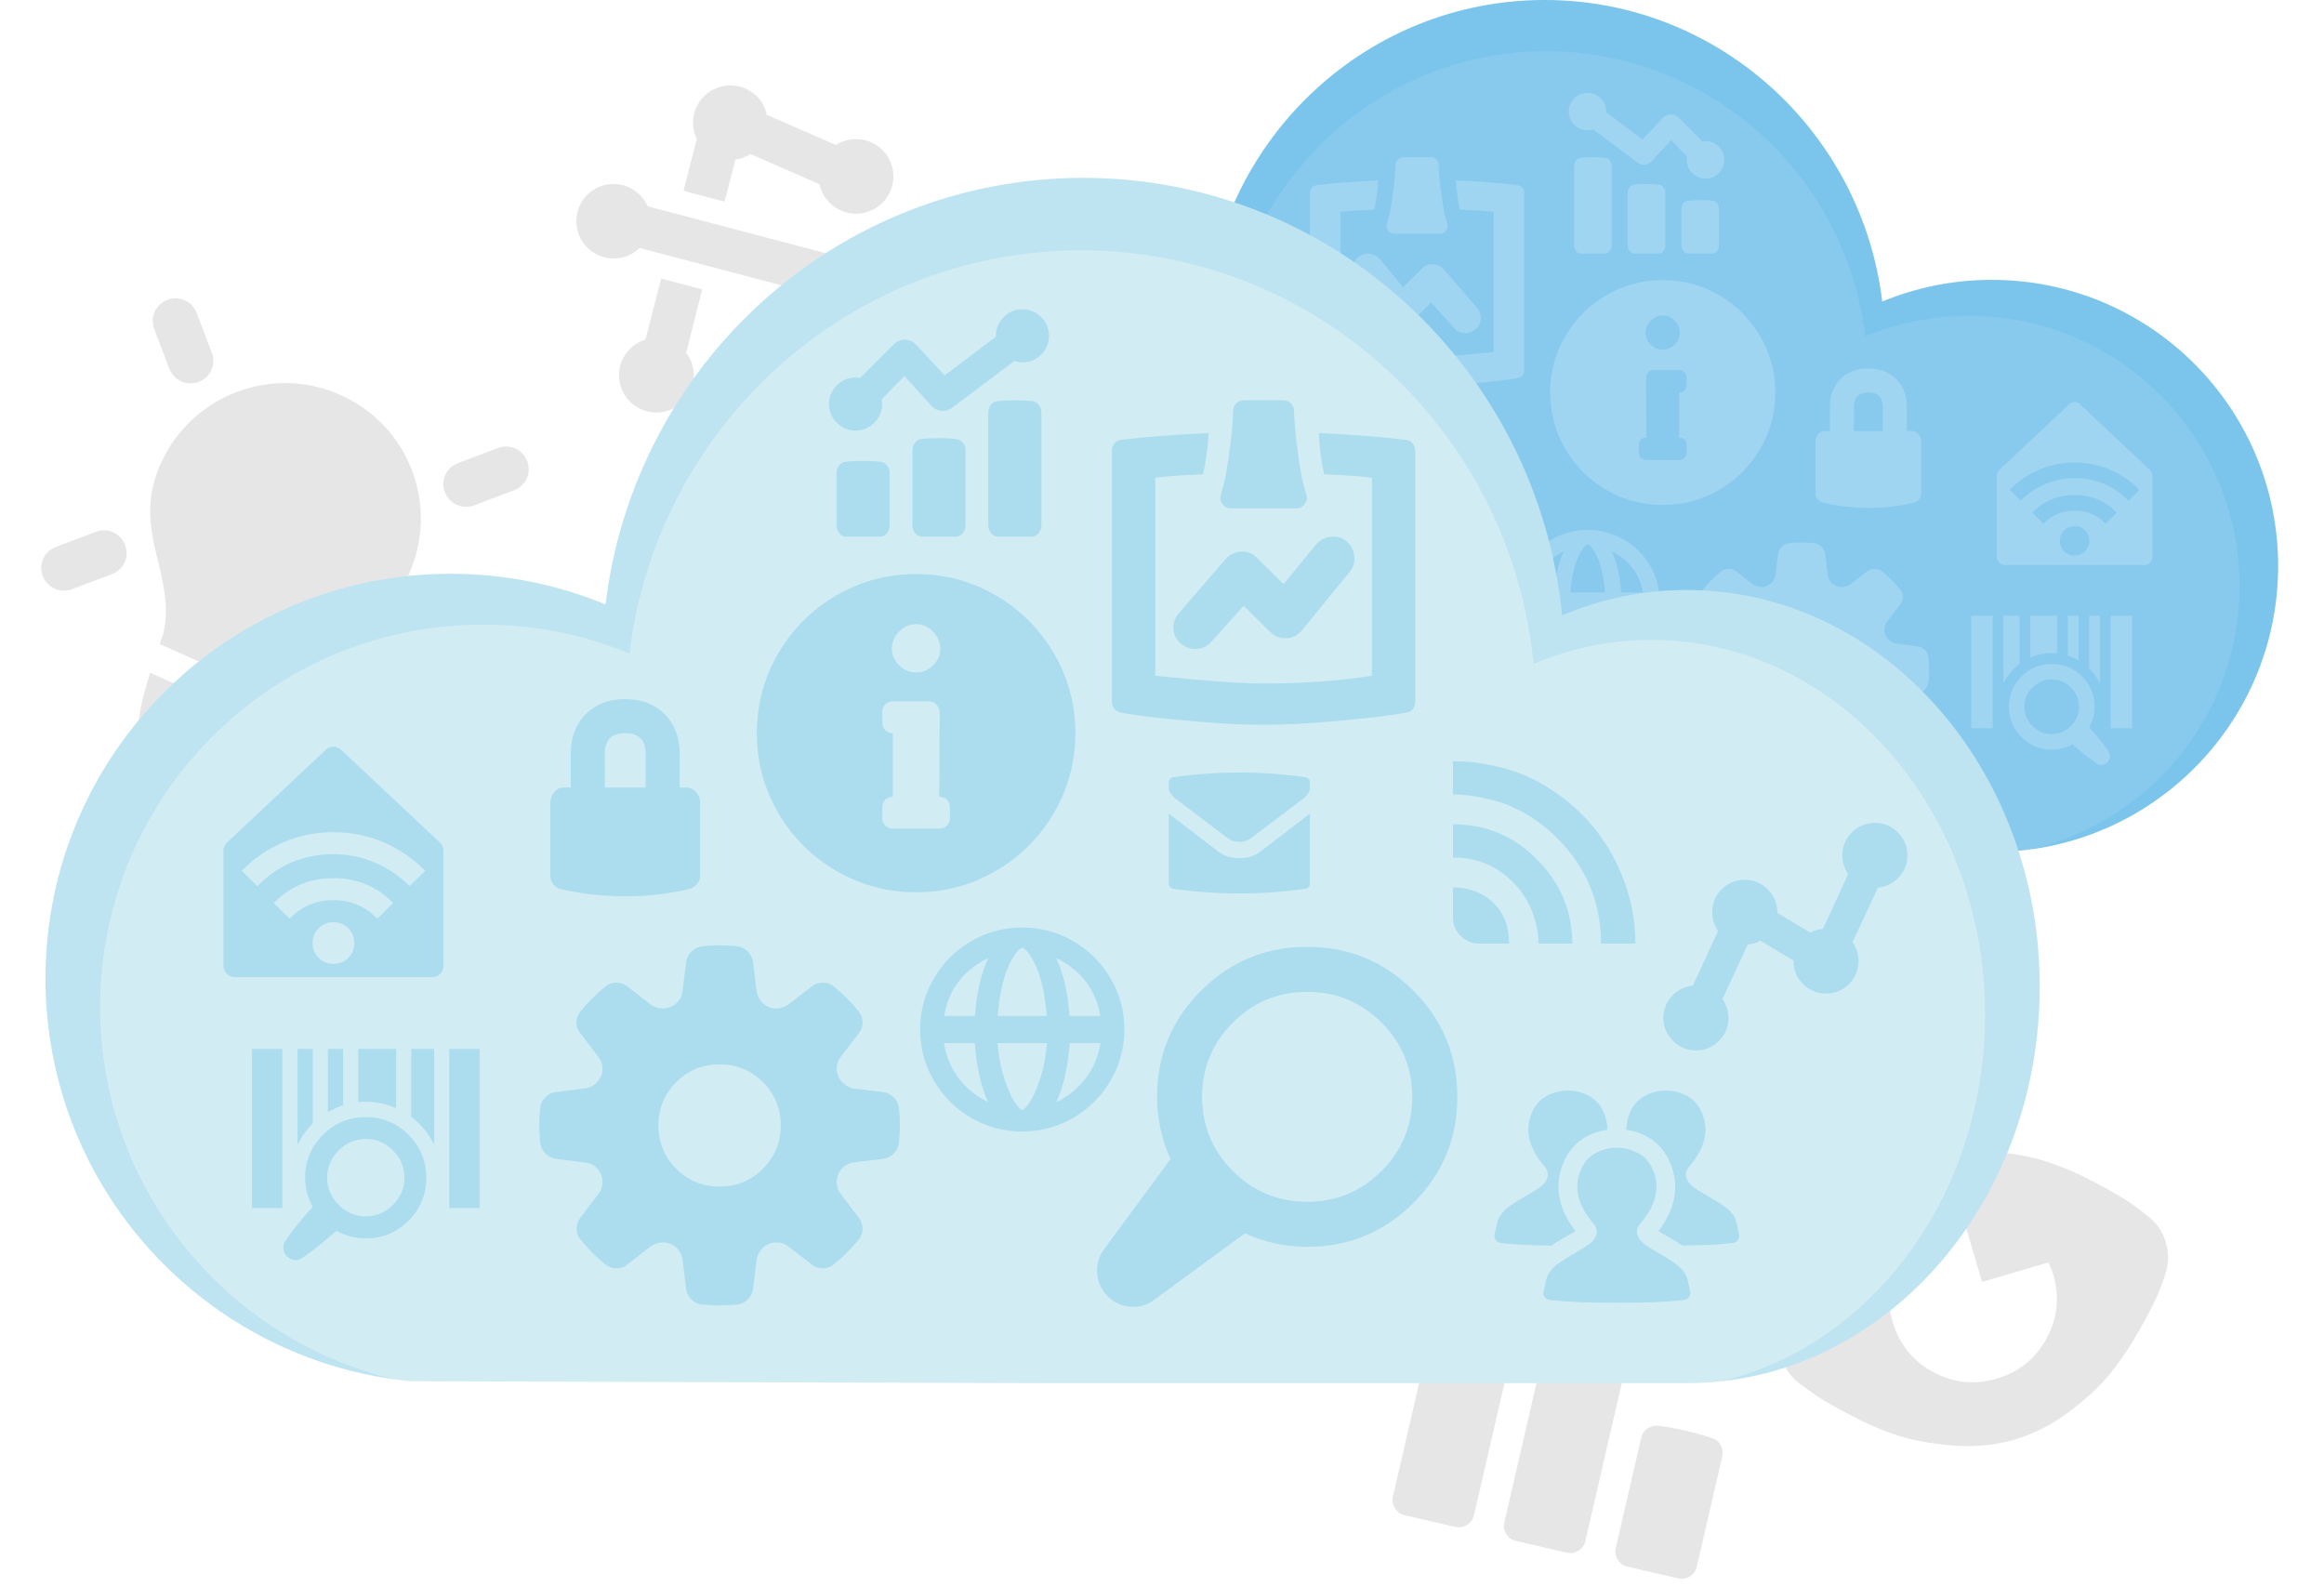 <svg xmlns="http://www.w3.org/2000/svg" width="932" height="636" viewBox="0 0 932 636">
  <defs>
    <filter id="a" width="200%" height="200%" x="-50%" y="-50%" filterUnits="objectBoundingBox">
      <feOffset in="SourceAlpha" result="shadowOffsetOuter1"/>
      <feGaussianBlur stdDeviation="4" in="shadowOffsetOuter1" result="shadowBlurOuter1"/>
      <feColorMatrix values="0 0 0 0 0 0 0 0 0 0 0 0 0 0 0 0 0 0 0.2 0" in="shadowBlurOuter1" result="shadowMatrixOuter1"/>
      <feMerge>
        <feMergeNode in="shadowMatrixOuter1"/>
        <feMergeNode in="SourceGraphic"/>
      </feMerge>
    </filter>
    <filter id="b" width="200%" height="200%" x="-50%" y="-50%" filterUnits="objectBoundingBox">
      <feOffset in="SourceAlpha" result="shadowOffsetOuter1"/>
      <feGaussianBlur stdDeviation="4" in="shadowOffsetOuter1" result="shadowBlurOuter1"/>
      <feColorMatrix values="0 0 0 0 0 0 0 0 0 0 0 0 0 0 0 0 0 0 0.2 0" in="shadowBlurOuter1" result="shadowMatrixOuter1"/>
      <feMerge>
        <feMergeNode in="shadowMatrixOuter1"/>
        <feMergeNode in="SourceGraphic"/>
      </feMerge>
    </filter>
  </defs>
  <g fill="none" fill-rule="evenodd" transform="translate(16)">
    <g fill="#000000" opacity=".1" transform="translate(.528 34.234)">
      <path d="M257.594,42.31 L262.915,21.449 C262.536,20.583 262.193,19.847 261.942,18.947 C259.732,10.97 264.394,2.756 272.387,0.548 C280.381,-1.659 288.611,2.995 290.824,10.972 C290.895,11.229 290.835,11.523 290.907,11.78 L318.7,23.913 C320.013,23.135 321.23,22.523 322.778,22.096 C330.771,19.888 339.002,24.542 341.212,32.517 C343.424,40.497 338.76,48.708 330.767,50.916 C322.773,53.124 314.545,48.469 312.333,40.492 C312.261,40.235 312.19,39.978 312.247,39.687 L284.454,27.551 C283.143,28.329 281.798,28.978 280.379,29.368 C279.732,29.547 279.052,29.598 278.41,29.775 L274.059,46.627 L257.594,42.31 Z M232.279,120.219 C230.103,112.37 234.544,104.356 242.338,101.926 L248.606,77.48 L265.072,81.799 L258.668,107.252 C259.774,108.749 260.661,110.442 261.16,112.244 C263.373,120.221 258.709,128.435 250.715,130.64 C242.722,132.848 234.491,128.194 232.279,120.219 L232.279,120.219 Z M325.717,87.77 L239.925,65.195 C238.184,66.921 236.043,68.206 233.592,68.883 C225.598,71.088 217.368,66.437 215.156,58.459 C212.946,50.482 217.607,42.268 225.603,40.061 C232.822,38.066 240.252,41.835 243.209,48.497 L329,71.072 C330.741,69.347 332.882,68.061 335.334,67.384 C343.327,65.179 351.558,69.831 353.768,77.808 C355.98,85.785 351.316,93.999 343.323,96.207 C336.104,98.199 328.674,94.433 325.717,87.77 L325.717,87.77 Z"/>
      <path d="M625.683,471.321 C627.333,471.408 628.701,472.06 629.787,473.276 C630.872,474.492 631.415,475.925 631.415,477.575 L631.415,581.279 C631.415,583.016 630.807,584.492 629.591,585.708 C628.375,586.924 626.899,587.532 625.162,587.532 L604.318,587.532 C602.581,587.532 601.105,586.924 599.889,585.708 C598.673,584.492 598.065,583.016 598.065,581.279 L598.065,477.575 C598.065,475.925 598.608,474.513 599.694,473.341 C600.779,472.168 602.104,471.495 603.667,471.321 C606.88,470.974 610.571,470.8 614.74,470.8 C618.822,470.8 622.47,470.974 625.683,471.321 L625.683,471.321 Z M579.827,500.504 C581.477,500.591 582.845,501.243 583.931,502.459 C585.016,503.675 585.559,505.108 585.559,506.758 L585.559,581.279 C585.559,583.016 584.951,584.492 583.735,585.708 C582.52,586.924 581.043,587.532 579.306,587.532 L558.463,587.532 C556.726,587.532 555.249,586.924 554.033,585.708 C552.818,584.492 552.21,583.016 552.21,581.279 L552.21,506.758 C552.21,505.108 552.752,503.696 553.838,502.524 C554.924,501.351 556.248,500.678 557.811,500.504 C561.025,500.157 564.716,499.983 568.884,499.983 C572.966,499.983 576.614,500.157 579.827,500.504 L579.827,500.504 Z M671.539,529.687 C673.189,529.774 674.557,530.426 675.642,531.642 C676.728,532.858 677.271,534.291 677.271,535.941 L677.271,581.279 C677.271,583.016 676.663,584.492 675.447,585.708 C674.231,586.924 672.755,587.532 671.018,587.532 L650.174,587.532 C648.437,587.532 646.961,586.924 645.745,585.708 C644.529,584.492 643.921,583.016 643.921,581.279 L643.921,535.941 C643.921,534.291 644.464,532.879 645.549,531.707 C646.635,530.534 647.96,529.861 649.523,529.687 C652.736,529.34 656.427,529.166 660.596,529.166 C664.678,529.166 668.325,529.34 671.539,529.687 L671.539,529.687 Z" transform="rotate(13 614.74 529.166)"/>
      <path d="M161.865 163.174C160.063 158.436 162.391 153.274 167.145 151.478L183.158 145.419C187.912 143.62 193.088 145.94 194.897 150.678 196.699 155.416 194.371 160.578 189.617 162.374L173.601 168.433C171.346 169.287 168.72 169.142 166.647 168.212 164.573 167.285 162.719 165.419 161.865 163.174L161.865 163.174zM133.168 256.197L127.092 240.239C125.286 235.498 127.615 230.339 132.369 228.54 137.123 226.74 142.299 229.061 144.105 233.798L150.184 249.76C151.989 254.497 149.658 259.659 144.907 261.456 142.655 262.31 140.023 262.164 137.95 261.234 135.88 260.308 134.022 258.441 133.168 256.197L133.168 256.197zM51.399 113.663L45.317 97.705C43.515 92.967 45.843 87.806 50.597 86.006 55.351 84.21 60.531 86.53 62.336 91.268L68.415 107.229C70.218 111.967 67.889 117.126 63.135 118.925 60.88 119.776 58.254 119.631 56.181 118.704 54.108 117.774 52.251 115.908 51.399 113.663L51.399 113.663zM47.472 223.993C48.232 221.851 48.776 220.648 48.776 220.648 51.105 211.351 50.004 203.206 46.36 188.75 42.715 174.297 42.454 163.837 48.044 151.454 60.151 124.62 92.146 111.661 120.107 124.19 148.068 136.722 159.57 169.178 147.46 196.011 141.874 208.398 133.849 215.141 120.578 222.014 107.137 228.812 100.292 233.398 95.033 241.381 95.033 241.381 94.316 242.507 93.212 244.492L47.472 223.993zM39.293 253.622C39.773 248.875 41.685 241.874 43.712 235.543L87.036 254.961C83.632 260.671 79.644 266.745 76.574 270.331 68.479 279.525 61.777 283.345 50.558 278.317 39.338 273.291 37.587 265.678 39.293 253.622L39.293 253.622zM.611 196.787C-1.195 192.049 1.133 186.887 5.887 185.088L21.903 179.032C26.657 177.233 31.833 179.553 33.639 184.291 35.442 189.029 33.113 194.188 28.359 195.99L12.347 202.045C10.094 202.897 7.462 202.751 5.389 201.824 3.322 200.897 1.465 199.031.611 196.787L.611 196.787zM758.655 515.916C766.783 520.334 775.298 521.232 784.207 518.61 793.113 515.99 799.78 510.628 804.21 502.516 808.635 494.402 809.537 485.902 806.912 477.012 806.375 475.195 805.708 473.526 804.911 472.016L778.352 479.831 770.521 453.322C768.815 453.475 767.053 453.82 765.226 454.356 756.318 456.976 749.654 462.344 745.227 470.454 740.798 478.564 739.899 487.068 742.525 495.954 745.15 504.844 750.526 511.497 758.655 515.916M844.703 453.326C848.322 456.103 850.773 459.659 852.054 463.995 853.336 468.332 853.225 472.703 851.725 477.1 850.93 479.547 849.935 482.195 848.738 485.05 847.54 487.907 845.146 492.539 841.559 498.948 837.969 505.357 834.084 511.158 829.901 516.345 825.718 521.534 820.19 526.709 813.317 531.873 806.447 537.037 799.146 540.756 791.42 543.029 783.695 545.302 775.533 546.103 766.936 545.432 758.339 544.76 750.954 543.441 744.772 541.475 738.594 539.511 732.113 536.73 725.339 533.138 718.563 529.543 714.068 526.965 711.858 525.405 709.649 523.843 707.279 522.153 704.761 520.332 701.216 517.42 698.804 513.792 697.524 509.455 696.242 505.117 696.313 500.82 697.738 496.558 698.684 493.835 699.718 491.118 700.839 488.401 701.961 485.685 704.346 481.024 707.996 474.423 711.643 467.823 715.532 461.932 719.661 456.76 723.791 451.591 729.285 446.396 736.141 441.177 742.997 435.958 750.289 432.212 758.014 429.939 765.742 427.666 773.876 426.875 782.42 427.561 790.962 428.254 798.433 429.659 804.838 431.793 811.242 433.923 817.666 436.72 824.111 440.178 830.557 443.637 835.133 446.307 837.848 448.183 840.56 450.065 842.845 451.778 844.703 453.326"/>
    </g>
    <g filter="url(#a)" transform="matrix(-1 0 0 1 898.117 0)">
      <path fill="#87CAEE" d="M430.43,124.046 C423.625,54.405 365.451,0 294.682,0 C224.974,0 167.483,52.786 159.271,120.924 C145.741,115.323 130.908,112.228 115.351,112.228 C51.927,112.228 0.512,163.59 0.512,226.949 C0.512,286.456 45.87,335.38 103.935,341.104 L283.176,341.668 L465.761,341.668 C521.035,341.668 565.841,291.336 565.841,229.25 C565.841,167.163 521.035,116.832 465.761,116.832 C453.322,116.832 441.417,119.387 430.43,124.046 Z"/>
      <path fill="#1396DC" fill-opacity=".1" d="M430.43,124.046 C423.625,54.405 365.451,0 294.682,0 C224.974,0 167.483,52.786 159.271,120.924 C145.741,115.323 130.908,112.228 115.351,112.228 C51.927,112.228 0.512,163.59 0.512,226.949 C0.512,284.934 43.581,332.861 99.504,340.574 C51.636,329.276 16.012,286.326 16.012,235.057 C16.012,175.174 64.607,126.628 124.553,126.628 C139.258,126.628 153.278,129.552 166.065,134.846 C173.827,70.444 228.164,20.552 294.052,20.552 C360.941,20.552 415.924,71.975 422.356,137.796 C432.74,133.392 443.992,130.978 455.748,130.978 C507.99,130.978 550.342,178.549 550.342,237.232 C550.342,288.244 518.335,330.853 475.652,341.122 C526.282,335.541 565.841,287.586 565.841,229.25 C565.841,167.163 521.035,116.832 465.761,116.832 C453.322,116.832 441.417,119.387 430.43,124.046 Z"/>
      <path fill="#FFFFFF" fill-opacity=".2" d="M179.316 280.884C182.684 284.25 186.78 285.933 191.604 285.933 196.426 285.933 200.522 284.25 203.891 280.884 207.258 277.52 208.945 273.428 208.945 268.609 208.945 263.793 207.258 259.701 203.891 256.335 200.522 252.971 196.426 251.287 191.604 251.287 186.78 251.287 182.684 252.971 179.316 256.335 175.947 259.701 174.262 263.793 174.262 268.609 174.262 273.428 175.947 277.52 179.316 280.884M242.456 263.721C242.812 266.91 242.812 270.169 242.456 273.499 242.314 274.704 241.818 275.729 240.968 276.58 240.117 277.43 239.122 277.927 237.989 278.068L229.265 279.131C227.988 279.416 226.925 280.07 226.074 281.097 225.223 282.126 224.797 283.311 224.797 284.657 224.797 285.862 225.116 286.889 225.755 287.738 225.755 287.81 227.526 290.149 231.074 294.753 231.781 295.675 232.138 296.72 232.138 297.888 232.138 299.057 231.746 300.104 230.967 301.023 228.909 303.576 226.606 305.878 224.052 307.932 223.201 308.712 222.137 309.1 220.86 309.1 219.584 309.1 218.555 308.747 217.775 308.039L210.86 302.723C210.009 302.086 208.945 301.768 207.668 301.768 206.32 301.768 205.132 302.212 204.104 303.096 203.076 303.983 202.419 305.1 202.136 306.444L201.072 314.947C200.929 316.08 200.433 317.071 199.582 317.921 198.731 318.772 197.703 319.269 196.498 319.41 194.369 319.553 192.737 319.622 191.604 319.622 190.468 319.622 188.838 319.553 186.709 319.41 185.503 319.269 184.476 318.772 183.625 317.921 182.774 317.071 182.276 316.08 182.135 314.947 181.426 309.35 181.071 306.514 181.071 306.444 180.858 305.1 180.22 303.983 179.156 303.096 178.092 302.212 176.887 301.768 175.539 301.768 174.333 301.768 173.198 302.123 172.134 302.83L165.433 308.039C164.651 308.747 163.624 309.1 162.347 309.1 161.211 309.1 160.149 308.712 159.157 307.932 156.601 305.878 154.296 303.576 152.24 301.023 151.459 300.104 151.071 299.057 151.071 297.888 151.071 296.72 151.425 295.675 152.134 294.753L157.241 288.059C158.021 287.066 158.41 285.933 158.41 284.657 158.41 283.241 157.949 282.001 157.028 280.938 156.105 279.875 154.935 279.273 153.517 279.131L145.218 278.068C144.084 277.927 143.092 277.43 142.24 276.58 141.389 275.729 140.891 274.704 140.751 273.499 140.397 270.31 140.397 267.052 140.751 263.721 140.821 262.587 141.283 261.578 142.134 260.692 142.985 259.807 144.012 259.294 145.218 259.151L153.517 258.088C154.935 257.876 156.105 257.238 157.028 256.175 157.949 255.112 158.41 253.874 158.41 252.456 158.41 251.251 158.021 250.153 157.241 249.161L152.134 242.465C151.353 241.546 150.979 240.5 151.017 239.33 151.051 238.161 151.459 237.118 152.24 236.195 154.296 233.644 156.601 231.343 159.157 229.287 160.077 228.509 161.125 228.118 162.295 228.118 163.464 228.118 164.51 228.474 165.433 229.181L172.134 234.388C173.198 235.098 174.333 235.451 175.539 235.451 176.887 235.451 178.092 235.009 179.156 234.123 180.22 233.238 180.858 232.121 181.071 230.775L182.135 222.273C182.276 221.141 182.774 220.147 183.625 219.297 184.476 218.448 185.503 217.952 186.709 217.81 189.902 217.455 193.163 217.455 196.498 217.81 197.703 217.952 198.731 218.448 199.582 219.297 200.433 220.147 200.929 221.141 201.072 222.273L202.136 230.775C202.419 232.121 203.076 233.238 204.104 234.123 205.132 235.009 206.32 235.451 207.668 235.451 208.66 235.451 209.724 235.132 210.86 234.494 213.908 232.157 216.215 230.386 217.775 229.181 218.695 228.474 219.743 228.118 220.914 228.118 222.084 228.118 223.129 228.509 224.052 229.287 226.606 231.343 228.909 233.644 230.967 236.195 231.746 237.118 232.138 238.161 232.138 239.33 232.138 240.5 231.781 241.546 231.074 242.465 227.526 247.072 225.755 249.409 225.755 249.48 225.116 250.33 224.797 251.323 224.797 252.456 224.797 253.802 225.223 254.989 226.074 256.015 226.925 257.043 227.988 257.735 229.265 258.088 233.164 258.584 236.073 258.939 237.989 259.151 239.122 259.294 240.117 259.789 240.968 260.64 241.818 261.49 242.314 262.517 242.456 263.721M399.499 201.135C404.142 201.176 407.956 202.626 410.941 205.484 413.927 208.341 415.418 212.192 415.418 217.038L406.961 217.038C404.888 217.038 403.125 216.313 401.676 214.864 400.224 213.415 399.499 211.656 399.499 209.584L399.499 201.135zM423.442 193.308C430.033 200.016 433.328 207.927 433.328 217.038L423.751 217.038C423.751 214.015 423.139 210.972 421.917 207.906 420.693 204.842 419.025 202.213 416.911 200.016 412.018 195.005 406.216 192.562 399.499 192.686L399.499 183.244C408.868 183.244 416.849 186.598 423.442 193.308L423.442 193.308zM436.313 180.696C440.955 185.419 444.593 190.937 447.227 197.253 449.86 203.568 451.197 210.164 451.238 217.038L441.474 217.038C441.474 205.526 437.411 195.648 429.286 187.406 426.716 184.797 423.938 182.581 420.953 180.759 417.969 178.938 415.097 177.633 412.34 176.844 409.583 176.059 407.21 175.52 405.22 175.23 403.23 174.941 401.322 174.795 399.499 174.795L399.499 165.352C401.365 165.352 403.218 165.446 405.063 165.632 406.908 165.818 409.2 166.222 411.936 166.844 414.673 167.465 417.304 168.303 419.833 169.359 422.363 170.416 425.098 171.917 428.043 173.863 430.985 175.811 433.742 178.087 436.313 180.696L436.313 180.696zM337.118 281.536C342.933 287.346 349.955 290.251 358.183 290.251 366.409 290.251 373.431 287.346 379.248 281.536 385.063 275.727 387.97 268.713 387.97 260.493 387.97 252.275 385.063 245.261 379.248 239.45 373.431 233.641 366.409 230.737 358.183 230.737 349.955 230.737 342.933 233.641 337.118 239.45 331.301 245.261 328.394 252.275 328.394 260.493 328.394 268.713 331.301 275.727 337.118 281.536M328.076 230.416C336.373 222.126 346.409 217.982 358.183 217.982 369.955 217.982 379.993 222.126 388.291 230.416 396.59 238.706 400.738 248.733 400.738 260.493 400.738 272.255 396.59 282.28 388.291 290.568 379.993 298.858 369.955 303.004 358.183 303.004 351.941 303.004 346.055 301.728 340.523 299.179L314.883 317.989C312.612 319.69 310.096 320.326 307.329 319.901 304.564 319.477 302.329 318.131 300.627 315.863 299.279 314.022 298.607 311.984 298.607 309.751 298.607 307.521 299.279 305.485 300.627 303.642L319.457 278.134C316.905 272.608 315.628 266.729 315.628 260.493 315.628 248.733 319.778 238.706 328.076 230.416M333.726 89.669C334.556 87.115 335.26 83.823 335.837 79.798 336.413 75.772 336.78 72.627 336.94 70.357 337.099 68.09 337.179 66.667 337.179 66.092 337.179 65.263 337.482 64.545 338.093 63.936 338.698 63.33 339.419 63.025 340.25 63.025L351.379 63.025C352.209 63.025 352.928 63.33 353.539 63.936 354.144 64.545 354.449 65.263 354.449 66.092 354.449 66.605 354.529 68.01 354.69 70.31 354.848 72.611 355.217 75.772 355.793 79.798 356.368 83.823 357.072 87.115 357.903 89.669 358.286 90.564 358.157 91.459 357.52 92.353 356.944 93.248 356.112 93.694 355.025 93.694L336.604 93.694C335.516 93.694 334.686 93.248 334.109 92.353 333.535 91.586 333.405 90.692 333.726 89.669L333.726 89.669zM331.231 131.264C329.951 132.798 328.353 133.564 326.435 133.564 325.092 133.564 323.812 133.117 322.597 132.223 321.253 131.201 320.487 129.843 320.294 128.149 320.102 126.458 320.549 124.939 321.638 123.598L334.877 108.262C336.092 106.794 337.595 106.027 339.387 105.961 341.241 105.835 342.776 106.441 343.993 107.783L351.474 115.162 360.685 103.95C361.772 102.673 363.147 101.937 364.81 101.745 366.474 101.554 367.976 101.969 369.32 102.991 370.599 104.079 371.334 105.468 371.526 107.16 371.719 108.853 371.301 110.339 370.28 111.617L356.751 128.198C355.6 129.603 354.128 130.37 352.339 130.497 350.548 130.625 348.981 130.018 347.639 128.677L340.154 121.297 331.231 131.264zM386.109 74.239C386.877 74.303 387.515 74.64 388.028 75.245 388.539 75.854 388.796 76.539 388.796 77.306L388.796 148.611C388.796 149.378 388.557 150.049 388.077 150.623 387.597 151.198 386.972 151.519 386.206 151.581 385.438 151.774 383.231 152.109 379.585 152.588 375.939 153.068 370.774 153.594 364.092 154.17 357.407 154.744 351.315 155.032 345.815 155.032 340.312 155.032 334.221 154.744 327.538 154.17 320.854 153.594 315.689 153.068 312.043 152.588 308.398 152.109 306.192 151.774 305.424 151.581 304.72 151.455 304.113 151.12 303.602 150.575 303.088 150.034 302.834 149.378 302.834 148.611L302.834 77.306C302.834 76.539 303.088 75.854 303.602 75.245 304.113 74.64 304.753 74.303 305.52 74.239 312.619 73.41 320.87 72.771 330.272 72.323 329.951 76.796 329.409 80.693 328.641 84.014 322.756 84.271 318.246 84.59 315.114 84.973L315.114 141.136C329.249 142.606 339.482 143.34 345.815 143.34 356.88 143.34 367.114 142.606 376.516 141.136L376.516 84.973C373.317 84.59 368.808 84.271 362.988 84.014 362.156 80.372 361.644 76.477 361.453 72.323 370.791 72.771 379.011 73.41 386.109 74.239L386.109 74.239zM287.047 262.01C290.383 260.406 293.155 258.155 295.367 255.264 297.577 252.373 298.985 249.041 299.587 245.267L290.845 245.267C290.362 251.972 289.097 257.554 287.047 262.01L287.047 262.01zM299.528 237.556C298.924 233.783 297.528 230.501 295.337 227.709 293.145 224.919 290.383 222.741 287.047 221.174 289.136 225.751 290.383 231.212 290.784 237.556L299.528 237.556zM284.333 237.556C284.172 235.026 283.861 232.648 283.398 230.419 282.936 228.191 282.434 226.365 281.892 224.939 281.35 223.513 280.765 222.279 280.143 221.234 279.519 220.191 278.976 219.437 278.516 218.976 278.053 218.515 277.681 218.283 277.399 218.283 277.118 218.283 276.746 218.515 276.285 218.976 275.821 219.437 275.279 220.191 274.657 221.234 274.032 222.279 273.451 223.513 272.907 224.939 272.365 226.365 271.863 228.191 271.401 230.419 270.938 232.648 270.627 235.026 270.466 237.556L284.333 237.556zM275.229 261.981C276.194 263.446 276.918 264.179 277.399 264.179 277.882 264.179 278.606 263.446 279.57 261.981 280.534 260.515 281.52 258.245 282.525 255.174 283.529 252.103 284.152 248.799 284.393 245.267L270.406 245.267C270.646 248.799 271.27 252.103 272.275 255.174 273.279 258.245 274.264 260.515 275.229 261.981L275.229 261.981zM255.272 237.556L264.014 237.556C264.415 231.212 265.661 225.751 267.752 221.174 264.415 222.741 261.652 224.919 259.462 227.709 257.271 230.501 255.875 233.783 255.272 237.556L255.272 237.556zM267.752 262.01C265.702 257.554 264.437 251.972 263.954 245.267L255.212 245.267C255.814 249.041 257.222 252.373 259.432 255.264 261.642 258.155 264.415 260.406 267.752 262.01L267.752 262.01zM291.899 266.437C287.458 269.028 282.625 270.323 277.399 270.323 272.174 270.323 267.339 269.028 262.899 266.437 258.458 263.848 254.94 260.334 252.348 255.897 249.755 251.46 248.458 246.632 248.458 241.412 248.458 236.192 249.755 231.363 252.348 226.926 254.94 222.489 258.458 218.976 262.899 216.385 267.339 213.797 272.174 212.501 277.399 212.501 282.625 212.501 287.458 213.797 291.899 216.385 296.341 218.976 299.859 222.489 302.452 226.926 305.044 231.363 306.34 236.192 306.34 241.412 306.34 246.632 305.044 251.46 302.452 255.897 299.859 260.334 296.341 263.848 291.899 266.437L291.899 266.437zM77.941 221.093C79.083 222.235 80.483 222.805 82.141 222.805 83.798 222.805 85.2 222.235 86.342 221.093 87.485 219.951 88.056 218.553 88.056 216.897 88.056 215.242 87.485 213.842 86.342 212.7 85.2 211.559 83.798 210.988 82.141 210.988 80.483 210.988 79.083 211.559 77.941 212.7 76.798 213.842 76.227 215.242 76.227 216.897 76.227 218.553 76.798 219.951 77.941 221.093M94.575 209.982L99.079 205.55C94.462 200.85 88.818 198.5 82.141 198.5 75.465 198.5 69.819 200.85 65.205 205.55L69.708 209.982C73.113 206.49 77.258 204.744 82.141 204.744 87.025 204.744 91.17 206.49 94.575 209.982M103.715 200.783L108.152 196.42C104.791 192.972 100.87 190.287 96.391 188.362 91.908 186.439 87.159 185.475 82.141 185.475 77.122 185.475 72.373 186.439 67.894 188.362 63.411 190.287 59.492 192.972 56.131 196.42L60.568 200.783C66.525 194.74 73.717 191.719 82.141 191.719 86.264 191.719 90.185 192.514 93.902 194.102 97.622 195.692 100.893 197.919 103.715 200.783M113.327 190.712L113.327 223.342C113.327 224.238 113.013 224.998 112.387 225.625 111.758 226.253 110.997 226.565 110.102 226.565L54.183 226.565C53.286 226.565 52.524 226.253 51.897 225.625 51.269 224.998 50.956 224.238 50.956 223.342L50.956 190.712C50.956 189.772 51.315 188.99 52.032 188.362L79.99 162.11C80.617 161.53 81.346 161.237 82.174 161.237 83.004 161.237 83.71 161.53 84.293 162.11L112.251 188.362C112.968 188.99 113.327 189.772 113.327 190.712M280.281 63.308C280.996 63.398 281.602 63.745 282.095 64.348 282.588 64.953 282.835 65.681 282.835 66.532L282.835 98.489C282.835 99.385 282.555 100.146 281.995 100.772 281.435 101.4 280.774 101.712 280.013 101.712L270.602 101.712C269.841 101.712 269.18 101.4 268.62 100.772 268.06 100.146 267.78 99.385 267.78 98.489L267.78 66.532C267.78 65.681 268.026 64.944 268.518 64.316 269.013 63.689 269.617 63.354 270.334 63.308 271.768 63.13 273.426 63.04 275.307 63.04 277.144 63.04 278.803 63.13 280.281 63.308L280.281 63.308zM258.774 74.051C259.49 74.141 260.095 74.486 260.588 75.091 261.081 75.696 261.328 76.424 261.328 77.275L261.328 98.489C261.328 99.385 261.047 100.146 260.488 100.772 259.927 101.4 259.267 101.712 258.506 101.712L249.096 101.712C248.333 101.712 247.673 101.4 247.113 100.772 246.552 100.146 246.273 99.385 246.273 98.489L246.273 77.275C246.273 76.424 246.519 75.685 247.012 75.059 247.504 74.432 248.11 74.095 248.827 74.051 250.261 73.871 251.918 73.781 253.801 73.781 255.638 73.781 257.294 73.871 258.774 74.051L258.774 74.051zM237.267 80.496C237.983 80.586 238.589 80.933 239.081 81.536 239.574 82.142 239.821 82.869 239.821 83.718L239.821 98.489C239.821 99.385 239.54 100.146 238.98 100.772 238.42 101.4 237.759 101.712 236.999 101.712L227.589 101.712C226.826 101.712 226.166 101.4 225.606 100.772 225.045 100.146 224.766 99.385 224.766 98.489L224.766 83.718C224.766 82.869 225.012 82.13 225.505 81.502 225.998 80.877 226.602 80.542 227.319 80.496 228.753 80.318 230.411 80.228 232.294 80.228 234.131 80.228 235.788 80.318 237.267 80.496L237.267 80.496zM257.497 65.187C256.6 65.859 255.603 66.139 254.506 66.028 253.408 65.917 252.478 65.457 251.717 64.651L243.988 56.191 237.536 62.772C237.624 63.308 237.67 63.756 237.67 64.114 237.67 66.173 236.932 67.941 235.452 69.418 233.974 70.895 232.202 71.634 230.143 71.634 228.082 71.634 226.312 70.895 224.834 69.418 223.355 67.941 222.615 66.173 222.615 64.114 222.615 62.055 223.355 60.288 224.834 58.811 226.312 57.332 228.082 56.595 230.143 56.595 230.367 56.595 230.793 56.639 231.42 56.729L241.03 47.127C241.973 46.277 243.024 45.852 244.189 45.852 245.443 45.942 246.475 46.411 247.282 47.262L255.413 55.99 269.931 45.046 269.931 44.777C269.931 42.72 270.67 40.951 272.149 39.474 273.628 37.997 275.398 37.258 277.459 37.258 279.518 37.258 281.289 37.997 282.768 39.474 284.246 40.951 284.986 42.72 284.986 44.777 284.986 46.836 284.246 48.604 282.768 50.083 281.289 51.559 279.518 52.297 277.459 52.297 276.606 52.297 275.846 52.163 275.173 51.895L257.497 65.187zM114.975 292.03L123.578 292.03 123.578 246.912 114.975 246.912 114.975 292.03zM110.674 273.97C109.15 270.926 106.999 268.329 104.222 266.182L104.222 246.912 110.674 246.912 110.674 273.97zM99.922 263.698C97.142 262.489 94.275 261.884 91.319 261.884 90.87 261.884 90.151 261.93 89.167 262.018L89.167 246.912 99.922 246.912 99.922 263.698zM84.865 246.912L84.865 262.892C83.431 263.34 81.997 263.989 80.564 264.838L80.564 246.912 84.865 246.912zM83.623 291.124C85.795 293.295 88.36 294.38 91.319 294.38 94.275 294.38 96.839 293.295 99.013 291.124 101.187 288.953 102.273 286.369 102.273 283.37 102.273 280.415 101.187 277.852 99.013 275.682 96.839 273.512 94.275 272.426 91.319 272.426 88.36 272.426 85.795 273.512 83.623 275.682 81.448 277.852 80.363 280.415 80.363 283.37 80.363 286.369 81.448 288.953 83.623 291.124L83.623 291.124zM76.262 268.061C74.425 269.898 72.991 271.911 71.961 274.104L71.961 246.912 76.262 246.912 76.262 268.061zM72.836 306.465C72.341 306.779 71.693 306.858 70.886 306.701 70.08 306.544 69.43 306.22 68.938 305.726 68.443 305.19 68.13 304.531 67.996 303.746 67.862 302.964 67.95 302.303 68.265 301.765 70.236 298.677 72.903 295.32 76.262 291.694 74.828 289.055 74.113 286.302 74.113 283.437 74.113 278.693 75.792 274.642 79.153 271.284 82.513 267.927 86.568 266.249 91.319 266.249 96.066 266.249 100.11 267.927 103.45 271.284 106.786 274.642 108.456 278.693 108.456 283.437 108.456 288.181 106.786 292.231 103.45 295.588 100.11 298.946 96.066 300.624 91.319 300.624 88.405 300.624 85.628 299.909 82.984 298.475 78.906 302.058 75.524 304.72 72.836 306.465L72.836 306.465zM59.058 292.03L67.661 292.03 67.661 246.912 59.058 246.912 59.058 292.03zM159.062 172.82L170.638 172.82 170.638 163.182C170.638 159.328 168.709 157.401 164.849 157.401 160.99 157.401 159.062 159.328 159.062 163.182L159.062 172.82zM186.073 176.975L186.073 197.815C186.073 198.739 185.762 199.552 185.138 200.254 184.514 200.959 183.761 201.408 182.877 201.609 177.008 202.975 171 203.657 164.849 203.657 158.579 203.657 152.51 202.975 146.641 201.609 145.757 201.408 145.033 200.959 144.47 200.254 143.907 199.552 143.627 198.739 143.627 197.815L143.627 177.157C143.627 176.032 143.987 175.029 144.711 174.144 145.434 173.263 146.318 172.82 147.365 172.82L149.414 172.82 149.414 163.182C149.414 158.566 150.832 154.84 153.666 152.009 156.5 149.178 160.226 147.764 164.849 147.764 169.471 147.764 173.2 149.178 176.034 152.009 178.868 154.84 180.284 158.566 180.284 163.182L180.284 172.82 182.153 172.82C183.199 172.82 184.113 173.242 184.897 174.084 185.681 174.928 186.073 175.891 186.073 176.975L186.073 176.975zM528.322 192.064C528.322 194.463 527.516 196.525 525.908 198.252 524.298 199.979 522.318 200.964 519.966 201.202L512.762 216.673C513.913 218.305 514.49 220.082 514.49 222 514.49 224.543 513.589 226.713 511.788 228.512 509.988 230.311 507.815 231.21 505.269 231.21 502.724 231.21 500.551 230.311 498.75 228.512 496.95 226.713 496.049 224.543 496.049 222L496.049 221.856 486.685 216.243C485.627 216.819 484.427 217.177 483.083 217.321L475.88 232.794C477.032 234.424 477.607 236.2 477.607 238.118 477.607 240.661 476.708 242.832 474.907 244.631 473.105 246.43 470.932 247.329 468.388 247.329 465.841 247.329 463.669 246.43 461.868 244.631 460.067 242.832 459.167 240.661 459.167 238.118 459.167 235.719 459.97 233.657 461.58 231.93 463.189 230.203 465.17 229.22 467.522 228.98L474.655 213.507C473.549 211.878 472.999 210.102 472.999 208.182 472.999 205.641 473.899 203.469 475.698 201.67 477.501 199.871 479.673 198.972 482.219 198.972 484.763 198.972 486.937 199.871 488.738 201.67 490.539 203.469 491.439 205.641 491.439 208.182L491.439 208.326 500.803 213.939C501.859 213.363 503.061 213.003 504.405 212.86L511.538 197.389C510.431 195.758 509.879 193.982 509.879 192.064 509.879 189.521 510.78 187.35 512.581 185.552 514.382 183.753 516.556 182.853 519.101 182.853 521.645 182.853 523.82 183.753 525.62 185.552 527.421 187.35 528.322 189.521 528.322 192.064M344.802 191.061L358.961 180.218 358.961 200.119C358.961 200.476 358.843 200.782 358.604 201.035 358.367 201.287 358.069 201.444 357.712 201.503 351.546 202.396 345.293 202.842 338.949 202.842 332.635 202.842 326.366 202.396 320.142 201.503 319.814 201.444 319.531 201.287 319.294 201.035 319.055 200.782 318.937 200.476 318.937 200.119L318.937 180.218 333.098 191.061C334.674 192.251 336.626 192.845 338.949 192.845 341.272 192.845 343.222 192.251 344.802 191.061L344.802 191.061zM320.5 175.709C319.665 174.906 319.145 174.12 318.937 173.344L318.937 171.292C318.937 170.935 319.055 170.63 319.294 170.378 319.531 170.124 319.814 169.969 320.142 169.908 326.337 169.017 332.605 168.571 338.949 168.571 345.293 168.571 351.546 169.017 357.712 169.908 358.069 169.969 358.367 170.124 358.604 170.378 358.843 170.63 358.961 170.935 358.961 171.292L358.961 173.344C358.753 174.12 358.232 174.906 357.399 175.709L342.166 187.222C341.331 187.878 340.26 188.205 338.949 188.205 337.639 188.205 336.567 187.878 335.732 187.222L320.5 175.709zM242.515 138.193C243.894 139.541 245.492 140.213 247.312 140.213 249.129 140.213 250.729 139.541 252.107 138.193 253.487 136.848 254.178 135.266 254.178 133.449 254.178 131.634 253.487 130.02 252.107 128.612 250.729 127.202 249.129 126.497 247.312 126.497 245.492 126.497 243.894 127.202 242.515 128.612 241.135 130.02 240.446 131.634 240.446 133.449 240.446 135.266 241.135 136.848 242.515 138.193M240.729 184.462L253.895 184.462C254.772 184.462 255.494 184.181 256.058 183.617 256.622 183.054 256.906 182.335 256.906 181.456L256.906 178.451C256.906 177.574 256.622 176.853 256.058 176.29 255.494 175.726 254.772 175.445 253.895 175.445L253.988 151.393C253.988 150.58 253.69 149.875 253.096 149.28 252.499 148.686 251.793 148.387 250.979 148.387L240.729 148.387C239.85 148.387 239.13 148.668 238.565 149.232 238.002 149.797 237.719 150.518 237.719 151.393L237.719 154.4C237.719 155.277 238.002 155.996 238.565 156.561 239.13 157.125 239.85 157.406 240.729 157.406L240.729 175.445C239.85 175.445 239.13 175.726 238.565 176.29 238.002 176.853 237.719 177.574 237.719 178.451L237.719 181.456C237.719 182.335 238.002 183.054 238.565 183.617 239.13 184.181 239.85 184.462 240.729 184.462M224.694 118.371C231.62 114.331 239.161 112.312 247.312 112.312 255.462 112.312 263.002 114.331 269.931 118.371 276.857 122.41 282.345 127.892 286.388 134.811 290.432 141.732 292.454 149.265 292.454 157.406 292.454 165.549 290.432 173.082 286.388 180.001 282.345 186.922 276.857 192.402 269.931 196.442 263.002 200.481 255.462 202.501 247.312 202.501 239.161 202.501 231.62 200.481 224.694 196.442 217.765 192.402 212.28 186.922 208.236 180.001 204.191 173.082 202.169 165.549 202.169 157.406 202.169 149.265 204.191 141.732 208.236 134.811 212.28 127.892 217.765 122.41 224.694 118.371M480.628 299.481C480.772 299.964 480.675 300.469 480.338 300.999 480.001 301.529 479.567 301.818 479.037 301.866L478.531 301.938C478.192 301.987 477.673 302.047 476.975 302.119 476.275 302.191 475.419 302.263 474.407 302.337 473.393 302.409 472.007 302.469 470.247 302.517 468.485 302.566 466.568 302.615 464.494 302.661 464.06 302.325 463.577 302 463.047 301.686 462.516 301.374 461.95 301.035 461.348 300.674 460.743 300.312 460.298 300.036 460.008 299.843 459.237 299.457 458.489 299.024 457.765 298.541 462.831 291.846 463.844 285.196 460.806 278.596 459.599 275.994 457.911 273.969 455.74 272.523 453.57 271.078 451.206 270.186 448.65 269.85 448.65 268.163 449.036 266.43 449.807 264.646 450.723 262.623 452.122 261.13 454.003 260.165 455.884 259.201 457.839 258.721 459.864 258.721 461.889 258.721 463.844 259.201 465.724 260.165 467.605 261.13 469.004 262.623 469.919 264.646 472.236 269.704 471.101 274.885 466.521 280.185 465.121 281.824 465.218 283.535 466.811 285.316 467.292 285.894 468.701 286.859 471.043 288.207 473.38 289.556 475.032 290.568 475.998 291.242 476.528 291.628 476.998 291.978 477.409 292.291 477.819 292.605 478.169 292.966 478.457 293.375 478.747 293.785 478.976 294.098 479.145 294.314 479.313 294.531 479.482 294.904 479.65 295.434 479.819 295.965 479.929 296.327 479.978 296.518 480.024 296.711 480.133 297.18 480.302 297.928 480.471 298.675 480.58 299.192 480.628 299.481L480.628 299.481zM451.689 318.814C449.904 318.838 447.998 318.851 445.973 318.851 443.948 318.851 442.03 318.838 440.222 318.814 438.413 318.791 436.881 318.755 435.628 318.706 434.373 318.658 433.24 318.598 432.228 318.526 431.215 318.454 430.383 318.393 429.732 318.344 429.08 318.297 428.538 318.249 428.104 318.2 427.669 318.153 427.354 318.128 427.163 318.128L426.801 318.055C426.269 318.009 425.835 317.719 425.5 317.188 425.161 316.755 425.066 316.248 425.21 315.67 425.306 315.333 425.426 314.815 425.572 314.117 425.716 313.418 425.812 312.949 425.86 312.707 425.909 312.467 426.017 312.092 426.187 311.587 426.354 311.081 426.523 310.72 426.693 310.502 426.862 310.287 427.091 309.986 427.381 309.6 427.669 309.215 428.006 308.852 428.392 308.515 428.779 308.179 429.262 307.817 429.84 307.431 430.853 306.708 432.516 305.673 434.831 304.324 437.146 302.975 438.544 302.036 439.027 301.504 440.62 299.723 440.717 298.013 439.317 296.374 434.735 291.074 433.602 285.894 435.917 280.835 436.833 278.812 438.233 277.318 440.112 276.354 441.994 275.392 443.948 274.909 445.973 274.909 447.998 274.909 449.953 275.392 451.834 276.354 453.715 277.318 455.113 278.812 456.03 280.835 458.345 285.894 457.211 291.074 452.628 296.374 451.23 298.013 451.327 299.723 452.92 301.504 453.401 302.083 454.811 303.048 457.152 304.396 459.489 305.745 461.141 306.757 462.107 307.431 463.312 308.3 464.204 309.106 464.784 309.853 465.363 310.601 465.76 311.418 465.977 312.31 466.195 313.203 466.447 314.323 466.737 315.67 466.883 316.202 466.784 316.707 466.447 317.188 466.11 317.719 465.676 318.009 465.146 318.055L464.784 318.128C464.591 318.128 464.278 318.153 463.844 318.2 463.409 318.249 462.867 318.297 462.215 318.344 461.564 318.393 460.72 318.454 459.684 318.526 458.646 318.598 457.5 318.658 456.246 318.706 454.992 318.755 453.473 318.791 451.689 318.814L451.689 318.814zM431.938 299.843C431.649 300.036 431.202 300.312 430.599 300.674 429.995 301.035 429.43 301.374 428.898 301.686 428.368 302 427.887 302.325 427.453 302.661 425.956 302.661 424.534 302.638 423.185 302.589 421.832 302.541 420.675 302.494 419.711 302.445 418.746 302.397 417.877 302.348 417.106 302.301 416.335 302.252 415.695 302.204 415.189 302.155 414.683 302.108 414.259 302.06 413.924 302.011 413.585 301.964 413.319 301.938 413.128 301.938L412.91 301.866C412.38 301.818 411.944 301.529 411.609 300.999 411.27 300.566 411.173 300.06 411.319 299.481 411.415 299.145 411.535 298.626 411.681 297.928 411.825 297.229 411.921 296.76 411.97 296.518 412.016 296.278 412.126 295.903 412.295 295.398 412.463 294.892 412.632 294.531 412.802 294.314 412.971 294.098 413.2 293.797 413.49 293.411 413.779 293.025 414.115 292.665 414.501 292.327 414.888 291.99 415.371 291.628 415.949 291.242 416.962 290.519 418.625 289.484 420.942 288.135 423.257 286.786 424.655 285.847 425.136 285.316 426.729 283.535 426.826 281.824 425.426 280.185 420.844 274.885 419.711 269.704 422.026 264.646 422.942 262.623 424.342 261.13 426.223 260.165 428.104 259.201 430.057 258.721 432.082 258.721 434.108 258.721 436.062 259.201 437.943 260.165 439.824 261.13 441.222 262.623 442.139 264.646 442.91 266.43 443.297 268.163 443.297 269.85 437.509 270.669 433.431 273.585 431.071 278.596 428.078 285.196 429.116 291.846 434.18 298.541 433.988 298.687 433.77 298.831 433.53 298.974 433.287 299.12 433.011 299.277 432.698 299.445 432.384 299.616 432.154 299.746 432.01 299.843L431.938 299.843z"/>
    </g>
    <g filter="url(#b)" transform="translate(1.247 71.322)">
      <path fill="#D2ECF3" d="M609.189,175.485 C599.562,76.968 517.265,0.004 417.151,0.004 C318.536,0.004 237.207,74.678 225.59,171.071 C206.451,163.146 185.466,158.769 163.459,158.769 C73.735,158.769 0.999,231.429 0.999,321.059 C0.999,405.243 65.168,474.452 147.308,482.55 L400.875,483.347 L659.169,483.347 C737.361,483.347 800.75,412.146 800.75,324.315 C800.75,236.482 737.361,165.281 659.169,165.281 C641.573,165.281 624.731,168.894 609.189,175.485 Z"/>
      <path fill="#1396DC" fill-opacity=".1" d="M609.189,175.485 C599.562,76.968 517.265,0.004 417.151,0.004 C318.536,0.004 237.207,74.678 225.59,171.071 C206.451,163.146 185.466,158.769 163.459,158.769 C73.735,158.769 0.999,231.429 0.999,321.059 C0.999,403.087 61.928,470.888 141.04,481.798 C73.324,465.817 22.927,405.058 22.927,332.529 C22.927,247.814 91.674,179.14 176.477,179.14 C197.28,179.14 217.112,183.276 235.202,190.764 C246.182,99.657 323.051,29.08 416.259,29.08 C510.884,29.08 588.667,101.823 597.766,194.938 C612.456,188.709 628.375,185.294 645.005,185.294 C718.911,185.294 778.822,252.591 778.822,335.606 C778.822,407.771 733.545,468.047 673.161,482.575 C744.785,474.681 800.75,406.841 800.75,324.315 C800.75,236.482 737.361,165.281 659.169,165.281 C641.573,165.281 624.731,168.894 609.189,175.485 Z"/>
      <path fill="#13A1DC" fill-opacity=".2" d="M253.947 397.36C258.711 402.123 264.507 404.502 271.33 404.502 278.152 404.502 283.947 402.123 288.713 397.36 293.477 392.601 295.862 386.812 295.862 379.996 295.862 373.181 293.477 367.392 288.713 362.631 283.947 357.872 278.152 355.489 271.33 355.489 264.507 355.489 258.711 357.872 253.947 362.631 249.18 367.392 246.798 373.181 246.798 379.996 246.798 386.812 249.18 392.601 253.947 397.36M343.272 373.08C343.771 377.59 343.771 382.2 343.272 386.912 343.069 388.616 342.368 390.068 341.163 391.272 339.96 392.474 338.553 393.175 336.949 393.375L324.608 394.879C322.803 395.282 321.297 396.209 320.093 397.661 318.888 399.115 318.288 400.795 318.288 402.697 318.288 404.402 318.739 405.855 319.641 407.057 319.641 407.158 322.148 410.467 327.167 416.98 328.168 418.284 328.672 419.762 328.672 421.416 328.672 423.069 328.12 424.549 327.017 425.851 324.104 429.459 320.846 432.718 317.233 435.622 316.03 436.726 314.524 437.277 312.718 437.277 310.912 437.277 309.457 436.777 308.354 435.773L298.572 428.256C297.367 427.354 295.862 426.902 294.057 426.902 292.149 426.902 290.468 427.53 289.014 428.781 287.559 430.036 286.629 431.616 286.23 433.518L284.725 445.546C284.524 447.15 283.823 448.552 282.618 449.756 281.413 450.958 279.959 451.661 278.254 451.86 275.243 452.061 272.935 452.161 271.33 452.161 269.724 452.161 267.418 452.061 264.407 451.86 262.701 451.661 261.247 450.958 260.042 449.756 258.839 448.552 258.137 447.15 257.937 445.546 256.932 437.629 256.431 433.619 256.431 433.518 256.13 431.616 255.228 430.036 253.721 428.781 252.217 427.53 250.509 426.902 248.605 426.902 246.898 426.902 245.294 427.406 243.789 428.407L234.307 435.773C233.202 436.777 231.748 437.277 229.942 437.277 228.336 437.277 226.832 436.726 225.427 435.622 221.816 432.718 218.553 429.459 215.645 425.851 214.54 424.549 213.989 423.069 213.989 421.416 213.989 419.762 214.49 418.284 215.495 416.98L222.718 407.508C223.821 406.107 224.374 404.502 224.374 402.697 224.374 400.693 223.72 398.939 222.418 397.436 221.112 395.931 219.457 395.081 217.451 394.879L205.711 393.375C204.105 393.175 202.702 392.474 201.497 391.272 200.294 390.068 199.59 388.616 199.39 386.912 198.889 382.401 198.889 377.793 199.39 373.08 199.489 371.477 200.144 370.049 201.347 368.795 202.55 367.542 204.004 366.816 205.711 366.615L217.451 365.112C219.457 364.811 221.112 363.908 222.418 362.405 223.72 360.902 224.374 359.149 224.374 357.142 224.374 355.44 223.821 353.886 222.718 352.483L215.495 343.011C214.388 341.709 213.863 340.229 213.913 338.576 213.964 336.921 214.54 335.444 215.645 334.14 218.553 330.531 221.816 327.277 225.427 324.367 226.73 323.265 228.212 322.714 229.867 322.714 231.522 322.714 233.002 323.218 234.307 324.217L243.789 331.584C245.294 332.588 246.898 333.087 248.605 333.087 250.509 333.087 252.217 332.463 253.721 331.208 255.228 329.957 256.13 328.377 256.431 326.472L257.937 314.445C258.137 312.843 258.839 311.438 260.042 310.236 261.247 309.032 262.701 308.332 264.407 308.129 268.922 307.631 273.535 307.631 278.254 308.129 279.959 308.332 281.413 309.032 282.618 310.236 283.823 311.438 284.524 312.843 284.725 314.445L286.23 326.472C286.629 328.377 287.559 329.957 289.014 331.208 290.468 332.463 292.149 333.087 294.057 333.087 295.46 333.087 296.966 332.636 298.572 331.735 302.884 328.428 306.145 325.923 308.354 324.217 309.657 323.218 311.138 322.714 312.793 322.714 314.45 322.714 315.929 323.265 317.233 324.367 320.846 327.277 324.104 330.531 327.017 334.14 328.12 335.444 328.672 336.921 328.672 338.576 328.672 340.229 328.168 341.709 327.167 343.011 322.148 349.526 319.641 352.835 319.641 352.933 318.739 354.137 318.288 355.541 318.288 357.142 318.288 359.048 318.888 360.727 320.093 362.18 321.297 363.633 322.803 364.611 324.608 365.112 330.126 365.813 334.24 366.314 336.949 366.615 338.553 366.816 339.96 367.516 341.163 368.72 342.368 369.923 343.069 371.375 343.272 373.08M565.431 284.541C571.999 284.599 577.397 286.65 581.619 290.693 585.841 294.734 587.953 300.183 587.953 307.039L575.989 307.039C573.055 307.039 570.563 306.013 568.51 303.963 566.456 301.912 565.431 299.423 565.431 296.492L565.431 284.541zM599.301 273.467C608.626 282.959 613.289 294.15 613.289 307.039L599.742 307.039C599.742 302.762 598.875 298.456 597.145 294.119 595.415 289.785 593.056 286.065 590.063 282.959 583.143 275.871 574.933 272.412 565.431 272.589L565.431 259.231C578.685 259.231 589.976 263.977 599.301 273.467L599.301 273.467zM617.511 255.628C624.079 262.307 629.226 270.115 632.95 279.049 636.675 287.983 638.566 297.315 638.625 307.039L624.812 307.039C624.812 290.752 619.064 276.777 607.57 265.119 603.934 261.427 600.005 258.294 595.783 255.717 591.559 253.138 587.498 251.293 583.598 250.179 579.697 249.067 576.341 248.305 573.525 247.894 570.711 247.486 568.011 247.28 565.431 247.28L565.431 233.922C568.07 233.922 570.694 234.052 573.305 234.317 575.913 234.581 579.155 235.151 583.027 236.03 586.897 236.909 590.621 238.095 594.198 239.59 597.775 241.083 601.645 243.207 605.812 245.961 609.973 248.715 613.875 251.936 617.511 255.628L617.511 255.628zM477.184 398.281C485.409 406.501 495.343 410.61 506.983 410.61 518.621 410.61 528.553 406.501 536.783 398.281 545.008 390.065 549.124 380.141 549.124 368.513 549.124 356.887 545.008 346.965 536.783 338.744 528.553 330.528 518.621 326.416 506.983 326.416 495.343 326.416 485.409 330.528 477.184 338.744 468.956 346.965 464.842 356.887 464.842 368.513 464.842 380.141 468.956 390.065 477.184 398.281M464.392 325.965C476.13 314.239 490.327 308.375 506.983 308.375 523.637 308.375 537.836 314.239 549.576 325.965 561.314 337.693 567.185 351.876 567.185 368.513 567.185 385.152 561.314 399.334 549.576 411.06 537.836 422.788 523.637 428.651 506.983 428.651 498.154 428.651 489.826 426.847 481.999 423.239L445.729 449.85C442.517 452.254 438.956 453.157 435.043 452.557 431.13 451.955 427.969 450.052 425.561 446.843 423.654 444.238 422.703 441.354 422.703 438.198 422.703 435.042 423.654 432.16 425.561 429.553L452.2 393.471C448.589 385.653 446.783 377.333 446.783 368.513 446.783 351.876 452.652 337.693 464.392 325.965M472.385 126.856C473.56 123.242 474.557 118.586 475.371 112.892 476.184 107.197 476.705 102.746 476.931 99.537 477.157 96.328 477.272 94.317 477.272 93.502 477.272 92.33 477.7 91.312 478.56 90.452 479.419 89.595 480.436 89.165 481.615 89.165L497.357 89.165C498.533 89.165 499.551 89.595 500.412 90.452 501.272 91.312 501.701 92.33 501.701 93.502 501.701 94.228 501.814 96.215 502.041 99.468 502.265 102.723 502.786 107.197 503.601 112.892 504.415 118.586 505.41 123.242 506.587 126.856 507.131 128.122 506.948 129.388 506.044 130.652 505.23 131.92 504.053 132.551 502.516 132.551L476.456 132.551C474.917 132.551 473.742 131.92 472.928 130.652 472.113 129.568 471.931 128.304 472.385 126.856L472.385 126.856zM468.857 185.698C467.044 187.868 464.784 188.953 462.071 188.953 460.17 188.953 458.36 188.32 456.641 187.054 454.742 185.61 453.656 183.687 453.384 181.292 453.113 178.898 453.745 176.749 455.283 174.852L474.014 153.159C475.731 151.082 477.858 149.996 480.393 149.904 483.016 149.724 485.187 150.583 486.908 152.48L497.493 162.92 510.523 147.059C512.06 145.251 514.005 144.21 516.359 143.94 518.71 143.668 520.838 144.257 522.737 145.701 524.546 147.24 525.589 149.206 525.859 151.6 526.131 153.996 525.542 156.097 524.095 157.905L504.958 181.36C503.329 183.348 501.247 184.434 498.714 184.614 496.182 184.796 493.965 183.935 492.064 182.038L481.479 171.598 468.857 185.698zM546.49 105.027C547.576 105.119 548.478 105.594 549.203 106.451 549.927 107.312 550.29 108.281 550.29 109.366L550.29 210.238C550.29 211.323 549.95 212.272 549.272 213.086 548.592 213.899 547.712 214.352 546.625 214.442 545.539 214.712 542.417 215.188 537.26 215.865 532.103 216.542 524.795 217.288 515.341 218.102 505.885 218.917 497.267 219.322 489.486 219.322 481.703 219.322 473.085 218.917 463.631 218.102 454.175 217.288 446.87 216.542 441.712 215.865 436.555 215.188 433.433 214.712 432.346 214.442 431.35 214.261 430.491 213.786 429.767 213.018 429.042 212.251 428.682 211.323 428.682 210.238L428.682 109.366C428.682 108.281 429.042 107.312 429.767 106.451 430.491 105.594 431.396 105.119 432.482 105.027 442.525 103.854 454.198 102.95 467.5 102.315 467.044 108.644 466.278 114.157 465.191 118.856 456.866 119.219 450.487 119.67 446.055 120.213L446.055 199.663C466.051 201.743 480.529 202.782 489.486 202.782 505.138 202.782 519.617 201.743 532.917 199.663L532.917 120.213C528.392 119.67 522.012 119.219 513.781 118.856 512.604 113.704 511.88 108.193 511.608 102.315 524.818 102.95 536.445 103.854 546.49 105.027L546.49 105.027zM406.349 370.66C411.069 368.388 414.992 365.207 418.12 361.117 421.247 357.027 423.238 352.312 424.091 346.973L411.722 346.973C411.041 356.46 409.249 364.355 406.349 370.66L406.349 370.66zM424.006 336.066C423.153 330.728 421.177 326.084 418.078 322.136 414.979 318.188 411.069 315.105 406.349 312.891 409.306 319.367 411.069 327.091 411.637 336.066L424.006 336.066zM402.512 336.066C402.284 332.488 401.842 329.122 401.189 325.969 400.534 322.818 399.825 320.234 399.056 318.216 398.29 316.201 397.465 314.454 396.584 312.976 395.702 311.499 394.934 310.434 394.281 309.78 393.626 309.128 393.1 308.801 392.702 308.801 392.303 308.801 391.777 309.128 391.124 309.78 390.469 310.434 389.703 311.499 388.821 312.976 387.938 314.454 387.115 316.201 386.349 318.216 385.579 320.234 384.869 322.818 384.216 325.969 383.561 329.122 383.12 332.488 382.893 336.066L402.512 336.066zM389.633 370.617C390.996 372.691 392.02 373.726 392.702 373.726 393.385 373.726 394.408 372.691 395.774 370.617 397.137 368.545 398.53 365.335 399.953 360.988 401.373 356.644 402.257 351.972 402.597 346.973L382.809 346.973C383.15 351.972 384.031 356.644 385.452 360.988 386.874 365.335 388.267 368.545 389.633 370.617L389.633 370.617zM361.399 336.066L373.767 336.066C374.334 327.091 376.097 319.367 379.055 312.891 374.334 315.105 370.426 318.188 367.327 322.136 364.228 326.084 362.252 330.728 361.399 336.066L361.399 336.066zM379.055 370.66C376.156 364.355 374.363 356.46 373.681 346.973L361.314 346.973C362.167 352.312 364.158 357.027 367.285 361.117 370.411 365.207 374.334 368.388 379.055 370.66L379.055 370.66zM413.215 376.923C406.932 380.587 400.094 382.418 392.702 382.418 385.309 382.418 378.471 380.587 372.189 376.923 365.904 373.258 360.929 368.288 357.262 362.012 353.595 355.737 351.761 348.904 351.761 341.52 351.761 334.136 353.595 327.305 357.262 321.027 360.929 314.752 365.904 309.78 372.189 306.117 378.471 302.452 385.309 300.62 392.702 300.62 400.094 300.62 406.932 302.452 413.215 306.117 419.499 309.78 424.474 314.752 428.143 321.027 431.81 327.305 433.643 334.136 433.643 341.52 433.643 348.904 431.81 355.737 428.143 362.012 424.474 368.288 419.499 373.258 413.215 376.923L413.215 376.923zM110.536 312.774C112.152 314.389 114.133 315.196 116.479 315.196 118.823 315.196 120.804 314.389 122.421 312.774 124.037 311.16 124.846 309.181 124.846 306.838 124.846 304.496 124.037 302.517 122.421 300.901 120.804 299.287 118.823 298.479 116.479 298.479 114.133 298.479 112.152 299.287 110.536 300.901 108.92 302.517 108.111 304.496 108.111 306.838 108.111 309.181 108.92 311.16 110.536 312.774M134.068 297.055L140.439 290.786C133.909 284.138 125.921 280.814 116.479 280.814 107.032 280.814 99.047 284.138 92.519 290.786L98.889 297.055C103.706 292.116 109.568 289.646 116.479 289.646 123.387 289.646 129.25 292.116 134.068 297.055M146.999 284.044L153.274 277.87C148.52 272.995 142.972 269.196 136.635 266.473 130.296 263.75 123.577 262.388 116.479 262.388 109.378 262.388 102.66 263.75 96.321 266.473 89.982 269.196 84.437 272.995 79.683 277.87L85.958 284.044C94.387 275.495 104.562 271.22 116.479 271.22 122.31 271.22 127.855 272.346 133.117 274.593 138.378 276.841 143.005 279.993 146.999 284.044M160.596 269.796L160.596 315.957C160.596 317.224 160.152 318.299 159.265 319.185 158.376 320.073 157.298 320.515 156.031 320.515L76.926 320.515C75.657 320.515 74.58 320.073 73.693 319.185 72.805 318.299 72.362 317.224 72.362 315.957L72.362 269.796C72.362 268.466 72.869 267.359 73.882 266.473L113.435 229.334C114.322 228.513 115.352 228.1 116.526 228.1 117.698 228.1 118.697 228.513 119.52 229.334L159.073 266.473C160.088 267.359 160.596 268.466 160.596 269.796M396.778 89.563C397.792 89.691 398.648 90.18 399.345 91.035 400.043 91.89 400.392 92.921 400.392 94.123L400.392 139.333C400.392 140.601 399.995 141.675 399.203 142.562 398.411 143.45 397.476 143.891 396.399 143.891L383.087 143.891C382.008 143.891 381.074 143.45 380.283 142.562 379.489 141.675 379.094 140.601 379.094 139.333L379.094 94.123C379.094 92.921 379.441 91.876 380.14 90.988 380.836 90.103 381.692 89.627 382.707 89.563 384.736 89.311 387.08 89.184 389.744 89.184 392.342 89.184 394.688 89.311 396.778 89.563L396.778 89.563zM366.354 104.759C367.366 104.888 368.222 105.377 368.92 106.231 369.617 107.086 369.967 108.117 369.967 109.319L369.967 139.333C369.967 140.601 369.57 141.675 368.777 142.562 367.985 143.45 367.05 143.891 365.973 143.891L352.661 143.891C351.584 143.891 350.649 143.45 349.857 142.562 349.063 141.675 348.669 140.601 348.669 139.333L348.669 109.319C348.669 108.117 349.017 107.072 349.715 106.185 350.412 105.299 351.267 104.825 352.282 104.759 354.31 104.507 356.656 104.38 359.318 104.38 361.916 104.38 364.262 104.507 366.354 104.759L366.354 104.759zM335.929 113.878C336.942 114.006 337.796 114.495 338.495 115.35 339.191 116.205 339.542 117.234 339.542 118.438L339.542 139.333C339.542 140.601 339.144 141.675 338.353 142.562 337.559 143.45 336.624 143.891 335.549 143.891L322.237 143.891C321.158 143.891 320.224 143.45 319.431 142.562 318.639 141.675 318.243 140.601 318.243 139.333L318.243 118.438C318.243 117.234 318.591 116.191 319.289 115.303 319.986 114.416 320.842 113.942 321.856 113.878 323.884 113.625 326.23 113.499 328.892 113.499 331.49 113.499 333.836 113.625 335.929 113.878L335.929 113.878zM364.547 92.222C363.278 93.172 361.869 93.568 360.317 93.41 358.761 93.253 357.447 92.602 356.37 91.463L345.437 79.496 336.308 88.804C336.434 89.563 336.498 90.198 336.498 90.703 336.498 93.617 335.454 96.116 333.362 98.206 331.269 100.296 328.764 101.341 325.85 101.341 322.933 101.341 320.43 100.296 318.338 98.206 316.247 96.116 315.201 93.617 315.201 90.703 315.201 87.792 316.247 85.29 318.338 83.2 320.43 81.11 322.933 80.065 325.85 80.065 326.166 80.065 326.767 80.128 327.656 80.256L341.252 66.672C342.583 65.472 344.073 64.868 345.722 64.868 347.495 64.996 348.953 65.662 350.094 66.864L361.6 79.209 382.136 63.729 382.136 63.349C382.136 60.436 383.182 57.934 385.274 55.846 387.365 53.756 389.87 52.711 392.786 52.711 395.7 52.711 398.206 53.756 400.297 55.846 402.389 57.934 403.433 60.436 403.433 63.349 403.433 66.262 402.389 68.762 400.297 70.852 398.206 72.941 395.7 73.987 392.786 73.987 391.581 73.987 390.503 73.796 389.552 73.417L364.547 92.222zM162.927 413.127L175.097 413.127 175.097 349.301 162.927 349.301 162.927 413.127zM156.842 387.577C154.688 383.273 151.644 379.6 147.715 376.56L147.715 349.301 156.842 349.301 156.842 387.577zM141.63 373.045C137.699 371.336 133.644 370.481 129.46 370.481 128.826 370.481 127.811 370.546 126.416 370.672L126.416 349.301 141.63 349.301 141.63 373.045zM120.333 349.301L120.333 371.907C118.303 372.54 116.274 373.459 114.246 374.661L114.246 349.301 120.333 349.301zM118.573 411.845C121.647 414.916 125.277 416.452 129.46 416.452 133.644 416.452 137.27 414.916 140.346 411.845 143.419 408.776 144.958 405.119 144.958 400.875 144.958 396.696 143.419 393.071 140.346 389.999 137.27 386.93 133.644 385.394 129.46 385.394 125.277 385.394 121.647 386.93 118.573 389.999 115.498 393.071 113.963 396.696 113.963 400.875 113.963 405.119 115.498 408.776 118.573 411.845L118.573 411.845zM108.162 379.219C105.563 381.817 103.534 384.666 102.077 387.767L102.077 349.301 108.162 349.301 108.162 379.219zM103.313 433.547C102.614 433.992 101.696 434.103 100.556 433.881 99.415 433.66 98.495 433.2 97.798 432.504 97.1 431.743 96.657 430.809 96.467 429.701 96.277 428.595 96.403 427.66 96.847 426.899 99.636 422.531 103.408 417.782 108.162 412.653 106.132 408.916 105.119 405.024 105.119 400.97 105.119 394.26 107.496 388.528 112.25 383.778 117.004 379.031 122.739 376.655 129.46 376.655 136.177 376.655 141.898 379.031 146.621 383.778 151.343 388.528 153.704 394.26 153.704 400.97 153.704 407.683 151.343 413.412 146.621 418.161 141.898 422.91 136.177 425.285 129.46 425.285 125.339 425.285 121.408 424.273 117.669 422.245 111.901 427.311 107.116 431.079 103.313 433.547L103.313 433.547zM83.822 413.127L95.992 413.127 95.992 349.301 83.822 349.301 83.822 413.127zM225.295 244.485L241.671 244.485 241.671 230.852C241.671 225.398 238.942 222.672 233.482 222.672 228.024 222.672 225.295 225.398 225.295 230.852L225.295 244.485zM263.506 250.364L263.506 279.846C263.506 281.153 263.064 282.304 262.184 283.295 261.301 284.291 260.235 284.929 258.986 285.213 250.683 287.145 242.183 288.11 233.482 288.11 224.612 288.11 216.025 287.145 207.723 285.213 206.471 284.929 205.448 284.291 204.654 283.295 203.856 282.304 203.459 281.153 203.459 279.846L203.459 250.619C203.459 249.03 203.971 247.61 204.994 246.359 206.017 245.11 207.268 244.485 208.747 244.485L211.648 244.485 211.648 230.852C211.648 224.321 213.651 219.051 217.661 215.046 221.67 211.041 226.943 209.039 233.482 209.039 240.02 209.039 245.295 211.041 249.304 215.046 253.314 219.051 255.318 224.321 255.318 230.852L255.318 244.485 257.962 244.485C259.44 244.485 260.733 245.082 261.843 246.274 262.951 247.466 263.506 248.83 263.506 250.364L263.506 250.364zM747.671 271.709C747.671 275.104 746.533 278.02 744.258 280.465 741.981 282.906 739.178 284.298 735.85 284.637L725.66 306.525C727.289 308.833 728.104 311.345 728.104 314.058 728.104 317.656 726.832 320.725 724.283 323.27 721.736 325.815 718.661 327.089 715.061 327.089 711.46 327.089 708.387 325.815 705.838 323.27 703.291 320.725 702.017 317.656 702.017 314.058L702.017 313.855 688.769 305.913C687.275 306.728 685.575 307.238 683.675 307.441L673.484 329.327C675.114 331.635 675.929 334.147 675.929 336.86 675.929 340.46 674.656 343.529 672.108 346.074 669.561 348.619 666.485 349.891 662.885 349.891 659.283 349.891 656.21 348.619 653.663 346.074 651.116 343.529 649.842 340.46 649.842 336.86 649.842 333.468 650.978 330.549 653.255 328.106 655.531 325.663 658.334 324.272 661.662 323.932L671.752 302.046C670.188 299.74 669.407 297.228 669.407 294.511 669.407 290.917 670.681 287.844 673.228 285.299 675.776 282.754 678.85 281.482 682.452 281.482 686.052 281.482 689.126 282.754 691.674 285.299 694.223 287.844 695.495 290.917 695.495 294.511L695.495 294.716 708.744 302.656C710.237 301.841 711.935 301.333 713.838 301.13L723.928 279.242C722.365 276.936 721.582 274.424 721.582 271.709 721.582 268.113 722.857 265.041 725.405 262.497 727.952 259.952 731.027 258.678 734.627 258.678 738.227 258.678 741.301 259.952 743.85 262.497 746.397 265.041 747.671 268.113 747.671 271.709M488.054 270.289L508.086 254.949 508.086 283.104C508.086 283.609 507.917 284.041 507.582 284.398 507.244 284.756 506.822 284.977 506.318 285.062 497.597 286.324 488.75 286.955 479.775 286.955 470.843 286.955 461.975 286.324 453.17 285.062 452.707 284.977 452.306 284.756 451.969 284.398 451.631 284.041 451.465 283.609 451.465 283.104L451.465 254.949 471.496 270.289C473.729 271.973 476.489 272.814 479.775 272.814 483.062 272.814 485.821 271.973 488.054 270.289L488.054 270.289zM453.676 248.572C452.496 247.436 451.759 246.322 451.465 245.226L451.465 242.322C451.465 241.818 451.631 241.386 451.969 241.028 452.306 240.672 452.707 240.451 453.17 240.366 461.932 239.103 470.802 238.472 479.775 238.472 488.75 238.472 497.597 239.103 506.318 240.366 506.822 240.451 507.244 240.672 507.582 241.028 507.917 241.386 508.086 241.818 508.086 242.322L508.086 245.226C507.791 246.322 507.053 247.436 505.876 248.572L484.326 264.859C483.146 265.787 481.628 266.248 479.775 266.248 477.922 266.248 476.404 265.787 475.226 264.859L453.676 248.572zM343.353 195.501C345.303 197.408 347.564 198.358 350.139 198.358 352.709 198.358 354.972 197.408 356.923 195.501 358.873 193.596 359.85 191.36 359.85 188.789 359.85 186.22 358.873 183.939 356.923 181.945 354.972 179.952 352.709 178.954 350.139 178.954 347.564 178.954 345.303 179.952 343.353 181.945 341.402 183.939 340.426 186.22 340.426 188.789 340.426 191.36 341.402 193.596 343.353 195.501M340.825 260.957L359.451 260.957C360.692 260.957 361.713 260.558 362.511 259.761 363.31 258.963 363.709 257.946 363.709 256.703L363.709 252.451C363.709 251.211 363.31 250.191 362.511 249.394 361.713 248.596 360.692 248.199 359.451 248.199L359.585 214.174C359.585 213.024 359.163 212.027 358.321 211.183 357.477 210.342 356.48 209.92 355.327 209.92L340.825 209.92C339.581 209.92 338.563 210.321 337.764 211.118 336.967 211.916 336.567 212.935 336.567 214.174L336.567 218.428C336.567 219.669 336.967 220.686 337.764 221.484 338.563 222.281 339.581 222.68 340.825 222.68L340.825 248.199C339.581 248.199 338.563 248.596 337.764 249.394 336.967 250.191 336.567 251.211 336.567 252.451L336.567 256.703C336.567 257.946 336.967 258.963 337.764 259.761 338.563 260.558 339.581 260.957 340.825 260.957M318.142 167.459C327.94 161.743 338.607 158.886 350.139 158.886 361.668 158.886 372.333 161.743 382.135 167.459 391.935 173.173 399.698 180.926 405.418 190.716 411.14 200.509 414 211.163 414 222.68 414 234.2 411.14 244.854 405.418 254.644 399.698 264.435 391.935 272.187 382.135 277.903 372.333 283.617 361.668 286.474 350.139 286.474 338.607 286.474 327.94 283.617 318.142 277.903 308.34 272.187 300.58 264.435 294.859 254.644 289.137 244.854 286.277 234.2 286.277 222.68 286.277 211.163 289.137 200.509 294.859 190.716 300.58 180.926 308.34 173.173 318.142 167.459M680.201 423.668C680.405 424.35 680.268 425.066 679.792 425.815 679.314 426.566 678.7 426.975 677.95 427.042L677.233 427.143C676.755 427.214 676.02 427.299 675.032 427.4 674.042 427.503 672.832 427.605 671.4 427.708 669.966 427.809 668.004 427.896 665.514 427.963 663.023 428.031 660.31 428.1 657.378 428.167 656.764 427.691 656.081 427.232 655.33 426.787 654.578 426.344 653.778 425.866 652.925 425.356 652.07 424.844 651.442 424.453 651.032 424.178 649.939 423.634 648.883 423.021 647.86 422.34 655.024 412.866 656.456 403.459 652.157 394.121 650.451 390.44 648.064 387.578 644.993 385.532 641.923 383.488 638.579 382.227 634.962 381.749 634.962 379.365 635.508 376.91 636.601 374.388 637.896 371.525 639.875 369.414 642.537 368.05 645.198 366.687 647.961 366.004 650.828 366.004 653.693 366.004 656.456 366.687 659.118 368.05 661.778 369.414 663.756 371.525 665.054 374.388 668.328 381.545 666.724 388.873 660.243 396.37 658.263 398.689 658.401 401.108 660.652 403.63 661.333 404.447 663.329 405.811 666.639 407.72 669.948 409.628 672.285 411.059 673.651 412.013 674.401 412.559 675.065 413.053 675.646 413.496 676.224 413.939 676.722 414.451 677.131 415.028 677.541 415.609 677.863 416.052 678.102 416.358 678.341 416.665 678.578 417.194 678.819 417.943 679.056 418.693 679.212 419.205 679.281 419.477 679.348 419.75 679.5 420.414 679.741 421.47 679.978 422.528 680.132 423.259 680.201 423.668L680.201 423.668zM639.261 451.019C636.737 451.053 634.042 451.069 631.176 451.069 628.311 451.069 625.598 451.053 623.039 451.019 620.48 450.984 618.315 450.934 616.54 450.865 614.765 450.798 613.163 450.711 611.73 450.61 610.298 450.507 609.121 450.422 608.199 450.353 607.279 450.286 606.509 450.217 605.895 450.149 605.282 450.082 604.838 450.046 604.566 450.046L604.054 449.944C603.302 449.877 602.688 449.468 602.212 448.718 601.734 448.104 601.598 447.388 601.803 446.57 601.939 446.095 602.109 445.362 602.313 444.372 602.518 443.385 602.654 442.721 602.723 442.379 602.79 442.039 602.944 441.509 603.184 440.794 603.422 440.078 603.661 439.568 603.901 439.26 604.139 438.954 604.463 438.527 604.872 437.981 605.282 437.437 605.758 436.926 606.305 436.449 606.852 435.973 607.534 435.461 608.353 434.915 609.785 433.893 612.139 432.427 615.415 430.519 618.689 428.61 620.667 427.282 621.351 426.53 623.602 424.01 623.738 421.59 621.761 419.272 615.276 411.776 613.675 404.447 616.949 397.291 618.244 394.427 620.225 392.316 622.885 390.952 625.547 389.59 628.311 388.906 631.176 388.906 634.042 388.906 636.806 389.59 639.466 390.952 642.128 392.316 644.106 394.427 645.402 397.291 648.678 404.447 647.074 411.776 640.592 419.272 638.613 421.59 638.751 424.01 641.002 426.53 641.683 427.349 643.678 428.713 646.989 430.62 650.297 432.529 652.633 433.961 654 434.915 655.705 436.141 656.969 437.285 657.787 438.339 658.606 439.398 659.169 440.555 659.475 441.816 659.783 443.079 660.141 444.664 660.551 446.57 660.755 447.321 660.618 448.037 660.141 448.718 659.663 449.468 659.049 449.877 658.298 449.944L657.787 450.046C657.514 450.046 657.07 450.082 656.456 450.149 655.842 450.217 655.074 450.286 654.153 450.353 653.233 450.422 652.038 450.507 650.571 450.61 649.102 450.711 647.483 450.798 645.71 450.865 643.934 450.934 641.786 450.984 639.261 451.019L639.261 451.019zM611.321 424.178C610.912 424.453 610.28 424.844 609.427 425.356 608.574 425.866 607.772 426.344 607.022 426.787 606.27 427.232 605.589 427.691 604.975 428.167 602.859 428.167 600.845 428.133 598.936 428.064 597.026 427.997 595.388 427.928 594.023 427.86 592.658 427.793 591.43 427.724 590.34 427.655 589.246 427.588 588.344 427.52 587.627 427.451 586.911 427.384 586.312 427.315 585.836 427.246 585.358 427.179 584.981 427.143 584.71 427.143L584.403 427.042C583.652 426.975 583.036 426.566 582.56 425.815 582.082 425.202 581.946 424.486 582.151 423.668 582.287 423.192 582.458 422.46 582.663 421.47 582.868 420.482 583.004 419.818 583.072 419.477 583.14 419.136 583.293 418.608 583.534 417.892 583.771 417.176 584.01 416.665 584.249 416.358 584.489 416.052 584.813 415.627 585.222 415.081 585.631 414.536 586.108 414.024 586.654 413.547 587.2 413.071 587.882 412.559 588.701 412.013 590.135 410.991 592.489 409.525 595.763 407.617 599.039 405.71 601.017 404.38 601.7 403.63 603.952 401.108 604.088 398.689 602.109 396.37 595.626 388.873 594.023 381.545 597.299 374.388 598.594 371.525 600.573 369.414 603.235 368.05 605.895 366.687 608.659 366.004 611.525 366.004 614.39 366.004 617.154 366.687 619.816 368.05 622.476 369.414 624.455 371.525 625.752 374.388 626.842 376.91 627.389 379.365 627.389 381.749 619.202 382.909 613.434 387.033 610.093 394.121 605.861 403.459 607.33 412.866 614.494 422.34 614.22 422.545 613.912 422.749 613.572 422.954 613.23 423.158 612.838 423.379 612.395 423.617 611.951 423.856 611.627 424.043 611.422 424.178L611.321 424.178z"/>
    </g>
  </g>
</svg>
